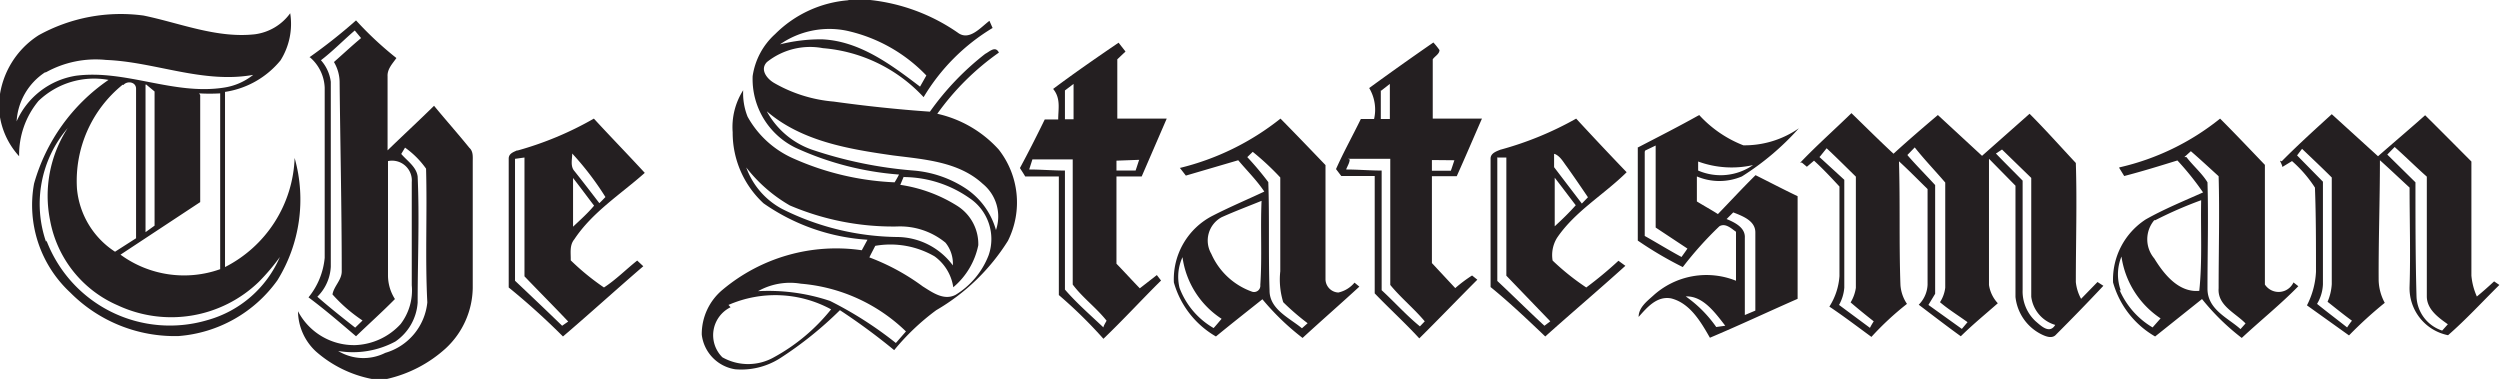 <svg xmlns="http://www.w3.org/2000/svg" id="Sponsors" viewBox="0 0 118.88 18.02"><defs><style>.cls-1{fill:#241f21}</style></defs><g id="The_Statesman" data-name="The Statesman"><path d="M171.74,185.57a8.06,8.06,0,0,1,5-.94c1.74.36,3.48,1.09,5.29.89a2.47,2.47,0,0,0,1.68-1,3.26,3.26,0,0,1-.46,2.24,4.22,4.22,0,0,1-2.64,1.5v8.33a6.06,6.06,0,0,0,3.31-5.19,7.29,7.29,0,0,1-.82,5.82,6.38,6.38,0,0,1-4.7,2.65,7,7,0,0,1-5.15-2.07,5.67,5.67,0,0,1-1.72-5.18,8.9,8.9,0,0,1,3.54-4.93,3.82,3.82,0,0,0-3.33,1,4,4,0,0,0-.92,2.63,3.66,3.66,0,0,1-.94-2.07v-.66a4.09,4.09,0,0,1,1.83-3m.34,1.74a3,3,0,0,0-1.35,2.33,3.72,3.72,0,0,1,2.83-2.17c2.36-.3,4.63.93,7,.57a2.91,2.91,0,0,0,1.42-.61c-2.39.43-4.67-.62-7-.71a4.88,4.88,0,0,0-2.86.59m3.65.59a5.88,5.88,0,0,0-2.17,4.94,4,4,0,0,0,1.81,3l1-.64c0-2.37,0-4.74,0-7.11,0-.33-.42-.39-.6-.18m1.05,0c0,2.34,0,4.68,0,7l.43-.31c0-2.13,0-4.25,0-6.38l-.41-.34m2.58.51c0,1.7,0,3.39,0,5.09L175.64,196a5.12,5.12,0,0,0,4.74.69v-8.36a8.69,8.69,0,0,1-1,0m-7.26,7a6.28,6.28,0,0,0,7.66,3.78,5.3,5.3,0,0,0,3.44-3,10.06,10.06,0,0,1-1,1.18,6,6,0,0,1-6.71,1.12,5.48,5.48,0,0,1-3.22-4.05,5.91,5.91,0,0,1,.84-4.38A5.54,5.54,0,0,0,172.1,195.39Z" class="cls-1" transform="translate(-169.91 -183.89)"/><path d="M184.6,186.63a25.61,25.61,0,0,0,2.24-1.77,16.28,16.28,0,0,0,1.92,1.79c-.18.26-.44.52-.42.87,0,1.17,0,2.35,0,3.52.73-.71,1.48-1.4,2.21-2.12.55.67,1.13,1.32,1.68,2,.19.17.16.43.16.66,0,2,0,4,0,6a4,4,0,0,1-1.29,2.88,6.19,6.19,0,0,1-2.79,1.45h-.72a5.65,5.65,0,0,1-2.66-1.31,2.65,2.65,0,0,1-.85-1.91,3,3,0,0,0,2.74,1.61,3.08,3.08,0,0,0,2.14-1,2.64,2.64,0,0,0,.53-1.85c0-1.63,0-3.27,0-4.9a.94.94,0,0,0-1.13-1V197a2.09,2.09,0,0,0,.33,1.11c-.6.61-1.24,1.18-1.85,1.77-.74-.63-1.48-1.27-2.26-1.85a3.48,3.48,0,0,0,.77-1.88c0-2.7,0-5.4,0-8.09a2,2,0,0,0-.72-1.46m.51.12a1.9,1.9,0,0,1,.5,1.06q0,4.4,0,8.79A2.16,2.16,0,0,1,185,198c.58.51,1.2,1,1.8,1.47l.35-.34a7.37,7.37,0,0,1-1.43-1.24c.07-.4.45-.69.44-1.11,0-3-.07-6-.1-8.94a1.91,1.91,0,0,0-.27-1c.43-.38.85-.77,1.29-1.14l-.3-.36c-.55.47-1.06,1-1.63,1.43m3.84,4.44c.28.33.72.61.78,1.07.09,2,0,4,0,6a2.44,2.44,0,0,1-1.06,1.85,4.26,4.26,0,0,1-2.72.45,2.31,2.31,0,0,0,2.24.09,2.79,2.79,0,0,0,2-2.4c-.11-2.12,0-4.24-.06-6.36a4.17,4.17,0,0,0-1-1Z" class="cls-1" transform="translate(-169.91 -183.89)"/><path d="M194.51,191.05a15.74,15.74,0,0,0,3.64-1.52c.8.87,1.62,1.71,2.42,2.58-1.12,1-2.49,1.86-3.35,3.16-.24.29-.16.67-.17,1a11.55,11.55,0,0,0,1.58,1.29c.57-.37,1.05-.86,1.58-1.28l.29.27c-1.28,1.1-2.53,2.24-3.82,3.34a33.48,33.48,0,0,0-2.58-2.33c0-2,0-4.09,0-6.13,0-.24.23-.31.4-.39m2.62.15c0,.28-.1.61.11.84.4.5.78,1,1.18,1.52.1-.09.19-.19.29-.29a14,14,0,0,0-1.58-2.07m-2.72.25c0,1.94,0,3.87,0,5.8.75.71,1.5,1.42,2.24,2.14l.29-.2c-.69-.73-1.39-1.43-2.08-2.15,0-1.88,0-3.77,0-5.65l-.43.06m2.74.89c0,.78,0,1.56,0,2.34.34-.32.7-.64,1-1C197.84,193.25,197.5,192.79,197.15,192.34Z" class="cls-1" transform="translate(-169.91 -183.89)"/><path d="M210.22,183.89h1.07a9,9,0,0,1,4.16,1.55c.55.42,1.09-.25,1.51-.56l.15.34a9.56,9.56,0,0,0-3.28,3.29,7.34,7.34,0,0,0-4.79-2.33,3.29,3.29,0,0,0-2.66.66c-.35.36,0,.8.35,1a6.8,6.8,0,0,0,2.82.88c1.52.21,3,.37,4.58.48a13,13,0,0,1,2.63-2.75c.2-.1.48-.4.65-.06a12.27,12.27,0,0,0-2.93,2.91,5.57,5.57,0,0,1,2.92,1.7,4.08,4.08,0,0,1,.44,4.34,9.88,9.88,0,0,1-3.41,3.3,11.12,11.12,0,0,0-2,1.9,30,30,0,0,0-2.58-1.9,17.65,17.65,0,0,1-2.87,2.3,3.43,3.43,0,0,1-2.11.51,1.89,1.89,0,0,1-1.59-1.65,2.74,2.74,0,0,1,1-2.14,8.41,8.41,0,0,1,6.61-1.87l.27-.5a9.68,9.68,0,0,1-4.94-1.73,4.56,4.56,0,0,1-1.47-3.38,3.26,3.26,0,0,1,.5-2,3,3,0,0,0,.21,1.26,4.62,4.62,0,0,0,2.21,2,13.16,13.16,0,0,0,4.78,1.12c.06-.09.16-.27.21-.37a14.31,14.31,0,0,1-4.91-1.27,3.63,3.63,0,0,1-2.05-3.41,3.34,3.34,0,0,1,1.07-2,5.54,5.54,0,0,1,3.51-1.61M207,186a7.93,7.93,0,0,1,2-.24c1.79.08,3.29,1.21,4.66,2.25l.3-.53a7.46,7.46,0,0,0-3.79-2.13A4.11,4.11,0,0,0,207,186m-.66,3.12A3.92,3.92,0,0,0,208.5,191a20,20,0,0,0,4.86,1,5.3,5.3,0,0,1,2.44.83,3.51,3.51,0,0,1,1.47,2,2,2,0,0,0-.63-2.2c-1.15-1.06-2.79-1.16-4.27-1.35-2.1-.3-4.34-.67-6-2.1m-1,2.6a3.63,3.63,0,0,0,1.74,2.05,12.5,12.5,0,0,0,5.47,1.33,3.32,3.32,0,0,1,2.64,1.35,1.58,1.58,0,0,0-.35-1.08,3.4,3.4,0,0,0-2.31-.77,12.5,12.5,0,0,1-5.09-1,7.12,7.12,0,0,1-2.1-1.84m7.51.48-.16.38a7,7,0,0,1,2.71,1,2.15,2.15,0,0,1,1,1.87,3.53,3.53,0,0,1-1.19,2,2.21,2.21,0,0,0-.89-1.47,4.19,4.19,0,0,0-2.82-.5c-.09.18-.19.36-.28.55a10.44,10.44,0,0,1,2.54,1.38c.45.28,1,.69,1.56.4a3.81,3.81,0,0,0,1.57-1.88,2.34,2.34,0,0,0-.91-2.72,5.5,5.5,0,0,0-3.09-1m-7.05,5.43a9.26,9.26,0,0,1,3.51.46,17.84,17.84,0,0,1,3.13,2l.48-.55a8.14,8.14,0,0,0-5-2.27,3.1,3.1,0,0,0-2.11.4m-1.23.72a1.48,1.48,0,0,0-.39,2.38,2.49,2.49,0,0,0,2.45,0,9,9,0,0,0,2.72-2.28A5.56,5.56,0,0,0,204.55,198.39Z" class="cls-1" transform="translate(-169.91 -183.89)"/><path d="M220,188.11c1-.75,2.06-1.48,3.1-2.19l.33.42-.39.37v2.82h2.35l-1.19,2.75H223c0,1.39,0,2.77,0,4.15.38.39.74.79,1.11,1.17l.81-.63.2.26c-.92.91-1.8,1.87-2.74,2.77a21.9,21.9,0,0,0-2.12-2.08c0-1.88,0-3.76,0-5.64h-1.6c-.08-.14-.17-.27-.25-.4.41-.76.8-1.53,1.18-2.31h.64c0-.5.13-1-.24-1.45m.56.08v1.36h.41v-1.68l-.41.31M219,191.48l-.15.47c.56,0,1.13.05,1.7.05,0,1.89,0,3.78,0,5.66.56.65,1.21,1.21,1.83,1.8,0-.07.11-.24.15-.32-.49-.62-1.14-1.09-1.61-1.72,0-2,0-4,0-5.95-.64,0-1.28,0-1.92,0m4,.06V192h.91c.06-.17.11-.34.17-.51Z" class="cls-1" transform="translate(-169.91 -183.89)"/><path d="M226,191.88a12.38,12.38,0,0,0,4.8-2.35c.72.73,1.43,1.47,2.14,2.21,0,1.81,0,3.61,0,5.42a.64.64,0,0,0,.61.64,1.39,1.39,0,0,0,.77-.47l.23.19c-.89.82-1.81,1.62-2.7,2.44a11.88,11.88,0,0,1-1.91-1.84c-.74.59-1.48,1.17-2.21,1.77a4.32,4.32,0,0,1-2-2.57,3.39,3.39,0,0,1,1.86-3.18c.8-.41,1.63-.76,2.44-1.14-.36-.54-.83-1-1.24-1.49l-2.49.73-.28-.36m3.2-.52a14.39,14.39,0,0,1,1,1.19c.06,1.72,0,3.44.06,5.16,0,.89.95,1.3,1.54,1.79l.27-.24a11.57,11.57,0,0,1-1.16-1,3.64,3.64,0,0,1-.14-1.47c0-1.49,0-3,0-4.46a12.61,12.61,0,0,0-1.31-1.22l-.31.3M228,194.22a1.26,1.26,0,0,0-.49,1.74,3.33,3.33,0,0,0,1.91,1.79.3.3,0,0,0,.42-.31c.09-1.33,0-2.67.06-4-.64.26-1.28.5-1.9.78m-2,3.36a3.7,3.7,0,0,0,1.62,1.91c.13-.14.25-.29.38-.44a4.17,4.17,0,0,1-1.86-2.93A2.23,2.23,0,0,0,226,197.58Z" class="cls-1" transform="translate(-169.91 -183.89)"/><path d="M235,188.09c1-.73,2-1.44,3.07-2.18a3.51,3.51,0,0,1,.29.36c0,.19-.22.29-.32.44,0,.94,0,1.88,0,2.82h2.34c-.4.91-.79,1.83-1.2,2.74H238v4.13l1.11,1.19a6.68,6.68,0,0,1,.8-.6l.25.2c-.93.93-1.83,1.87-2.76,2.79-.68-.74-1.43-1.42-2.12-2.14,0-1.86,0-3.72,0-5.58h-1.59l-.25-.33c.36-.81.79-1.58,1.18-2.38h.63a2,2,0,0,0-.23-1.47m.55.11c0,.45,0,.9,0,1.36H236c0-.55,0-1.11,0-1.67l-.41.32m-1.5,3.27c0,.16-.11.32-.17.48.56,0,1.13.05,1.69.05v5.69c.61.56,1.17,1.19,1.82,1.72l.23-.24c-.51-.61-1.14-1.12-1.64-1.73,0-2,0-4,0-6H234m4,.06c0,.17,0,.34,0,.51h.9c.06-.16.11-.33.17-.5Z" class="cls-1" transform="translate(-169.91 -183.89)"/><path d="M241.29,191a15.7,15.7,0,0,0,3.57-1.47q1.19,1.29,2.4,2.55c-1.08,1.07-2.45,1.85-3.31,3.12a1.56,1.56,0,0,0-.21,1.08,11.51,11.51,0,0,0,1.6,1.28,18.73,18.73,0,0,0,1.53-1.27l.33.24c-1.26,1.14-2.55,2.23-3.81,3.36-.84-.8-1.69-1.61-2.6-2.35,0-2,0-4.07,0-6.11,0-.26.29-.35.49-.43m2.53.21c0,.21,0,.42,0,.63l1.32,1.73.29-.3c-.33-.49-.68-1-1-1.45-.17-.22-.31-.5-.58-.61m-2.73.19c0,2,0,3.9,0,5.85.75.7,1.48,1.43,2.24,2.13l.28-.21L241.54,197c0-1.87,0-3.75,0-5.62h-.45m2.75.93v2.34c.35-.32.69-.65,1-1C244.53,193.25,244.19,192.79,243.84,192.34Z" class="cls-1" transform="translate(-169.91 -183.89)"/><path d="M247.8,190.9c1-.52,1.95-1,2.91-1.54a5.6,5.6,0,0,0,2.1,1.44,4.52,4.52,0,0,0,2.64-.81,12.67,12.67,0,0,1-2.71,2.29,2.74,2.74,0,0,1-2.14,0c0,.4,0,.8,0,1.19.34.21.69.4,1,.6.6-.62,1.18-1.25,1.79-1.85.66.33,1.31.67,2,1v4.88c-1.39.61-2.77,1.26-4.17,1.85-.43-.75-.94-1.64-1.84-1.87-.68-.13-1.15.43-1.55.88,0-.44.39-.74.68-1a3.76,3.76,0,0,1,3.95-.72c0-.78,0-1.55,0-2.33-.22-.15-.5-.43-.79-.26a16.85,16.85,0,0,0-1.74,1.94,17.65,17.65,0,0,1-2.14-1.26c0-1.48,0-3,0-4.44m.33.22c0,1.34,0,2.69,0,4,.59.33,1.17.69,1.75,1,.09-.13.19-.26.28-.4l-1.51-1c0-1.3,0-2.6,0-3.9l-.5.24m2.52.46V192a2.7,2.7,0,0,0,2.61-.26,4.63,4.63,0,0,1-2.61-.17M252,194.3c.38.16.91.4.88.9,0,1.22,0,2.45,0,3.67l.5-.21c0-1.24,0-2.48,0-3.72,0-.56-.62-.78-1.05-.95l-.31.31m-2,3.65a5.9,5.9,0,0,1,1.5,1.49l.43-.06C251.43,198.71,250.82,197.86,249.93,198Z" class="cls-1" transform="translate(-169.91 -183.89)"/><path d="M255.51,191.63c.78-.82,1.63-1.57,2.44-2.36.66.64,1.31,1.29,2,1.93.69-.63,1.4-1.24,2.11-1.84l2.1,1.94,2.26-2c.76.76,1.47,1.56,2.2,2.34.06,1.88,0,3.78,0,5.66a2.08,2.08,0,0,0,.25.8l.78-.8.28.18c-.74.79-1.49,1.56-2.25,2.32-.18.21-.48.09-.67,0a2.25,2.25,0,0,1-1.26-1.79c0-1.76,0-3.52,0-5.29l-1.26-1.28c0,2,0,4,0,6a1.62,1.62,0,0,0,.42.87c-.59.52-1.18,1-1.76,1.57-.68-.49-1.34-1-2-1.5a1.43,1.43,0,0,0,.42-.95c0-1.52,0-3,0-4.55-.45-.44-.89-.89-1.36-1.32.06,2,0,3.92.07,5.88a1.83,1.83,0,0,0,.31.9,14,14,0,0,0-1.69,1.57c-.67-.49-1.34-1-2-1.44a3.08,3.08,0,0,0,.48-1.45c0-1.42,0-2.84,0-4.26-.39-.42-.78-.84-1.21-1.23l-.34.29-.24-.2m.83-.27,1.19,1.09c0,1.71,0,3.42,0,5.13a2,2,0,0,1-.25.82l1.47,1.09a3.14,3.14,0,0,1,.18-.31c-.37-.29-.74-.59-1.1-.9a1.85,1.85,0,0,0,.25-.69c0-1.76,0-3.53,0-5.29-.46-.45-.92-.91-1.39-1.35l-.33.41m4.2-.05c.41.47.86.92,1.29,1.39,0,1.73,0,3.45,0,5.17l-.32.53,1.59,1.14.27-.32c-.44-.32-.9-.6-1.31-.95a1.6,1.6,0,0,0,.25-.69c0-1.66,0-3.31,0-5-.48-.56-1-1.1-1.45-1.67l-.35.36m4.21-.07c.42.44.85.86,1.27,1.29,0,1.73,0,3.46,0,5.19a1.94,1.94,0,0,0,.61,1.49c.27.23.67.63.94.18A1.6,1.6,0,0,1,266.5,198c0-1.89,0-3.77,0-5.65L265.11,191Z" class="cls-1" transform="translate(-169.91 -183.89)"/><path d="M270.69,191.85a11.82,11.82,0,0,0,4.79-2.32c.72.72,1.42,1.46,2.13,2.2,0,1.89,0,3.79,0,5.69a.78.78,0,0,0,1.36-.1l.23.18c-.85.87-1.8,1.63-2.69,2.46a11,11,0,0,1-1.89-1.85l-2.23,1.78a4.31,4.31,0,0,1-2-2.57,3.41,3.41,0,0,1,1.56-3c.87-.49,1.8-.87,2.72-1.28a13.53,13.53,0,0,0-1.22-1.52c-.84.26-1.68.52-2.53.74l-.24-.39m3.2-.51c.32.42.74.77,1,1.2.05,1.69,0,3.37,0,5.06,0,1,1,1.4,1.57,1.92l.24-.27c-.48-.5-1.34-.85-1.28-1.67,0-1.78.05-3.56,0-5.33-.44-.4-.87-.8-1.32-1.19l-.31.28m-1.43,3a1.41,1.41,0,0,0,0,1.82c.46.75,1.16,1.63,2.14,1.54.15-1.43.06-2.87.09-4.31a19.16,19.16,0,0,0-2.18.95m-1.7,3.32a3.83,3.83,0,0,0,1.57,1.78l.38-.43a4.26,4.26,0,0,1-1.86-2.94A2.24,2.24,0,0,0,270.76,197.71Z" class="cls-1" transform="translate(-169.91 -183.89)"/><path d="M278.41,191.56c.76-.77,1.58-1.51,2.38-2.24l2.2,2c.74-.65,1.5-1.29,2.24-1.95.74.73,1.47,1.47,2.2,2.2,0,1.8,0,3.61,0,5.42a3.06,3.06,0,0,0,.26,1c.28-.23.55-.47.82-.72l.25.17v0c-.81.8-1.58,1.64-2.44,2.39a2.28,2.28,0,0,1-1.83-2.32c.05-1.57,0-3.14,0-4.7-.47-.43-.94-.88-1.41-1.3,0,1.91-.07,3.81-.06,5.71a2.38,2.38,0,0,0,.29,1.07,19.3,19.3,0,0,0-1.7,1.55l-2-1.43a3.89,3.89,0,0,0,.43-1.6c0-1.35,0-2.71-.05-4a6,6,0,0,0-1.09-1.26l-.46.28c0-.08-.09-.23-.11-.3m1.06-.58-.25.33,1.23,1.25c0,1.63,0,3.25,0,4.88a1.94,1.94,0,0,1-.28.93c.47.38.95.74,1.43,1.12a3.71,3.71,0,0,1,.23-.32c-.4-.29-.78-.6-1.16-.9a2.46,2.46,0,0,0,.2-.84c0-1.69,0-3.38,0-5.07-.47-.47-.95-.92-1.43-1.38m4.07.29,1.34,1.32c0,1.8,0,3.61.05,5.42a1.77,1.77,0,0,0,1.22,1.63l.27-.3c-.45-.32-1-.71-1-1.33,0-1.9,0-3.8,0-5.69-.52-.46-1-.94-1.53-1.41Z" class="cls-1" transform="translate(-169.91 -183.89)"/></g></svg>